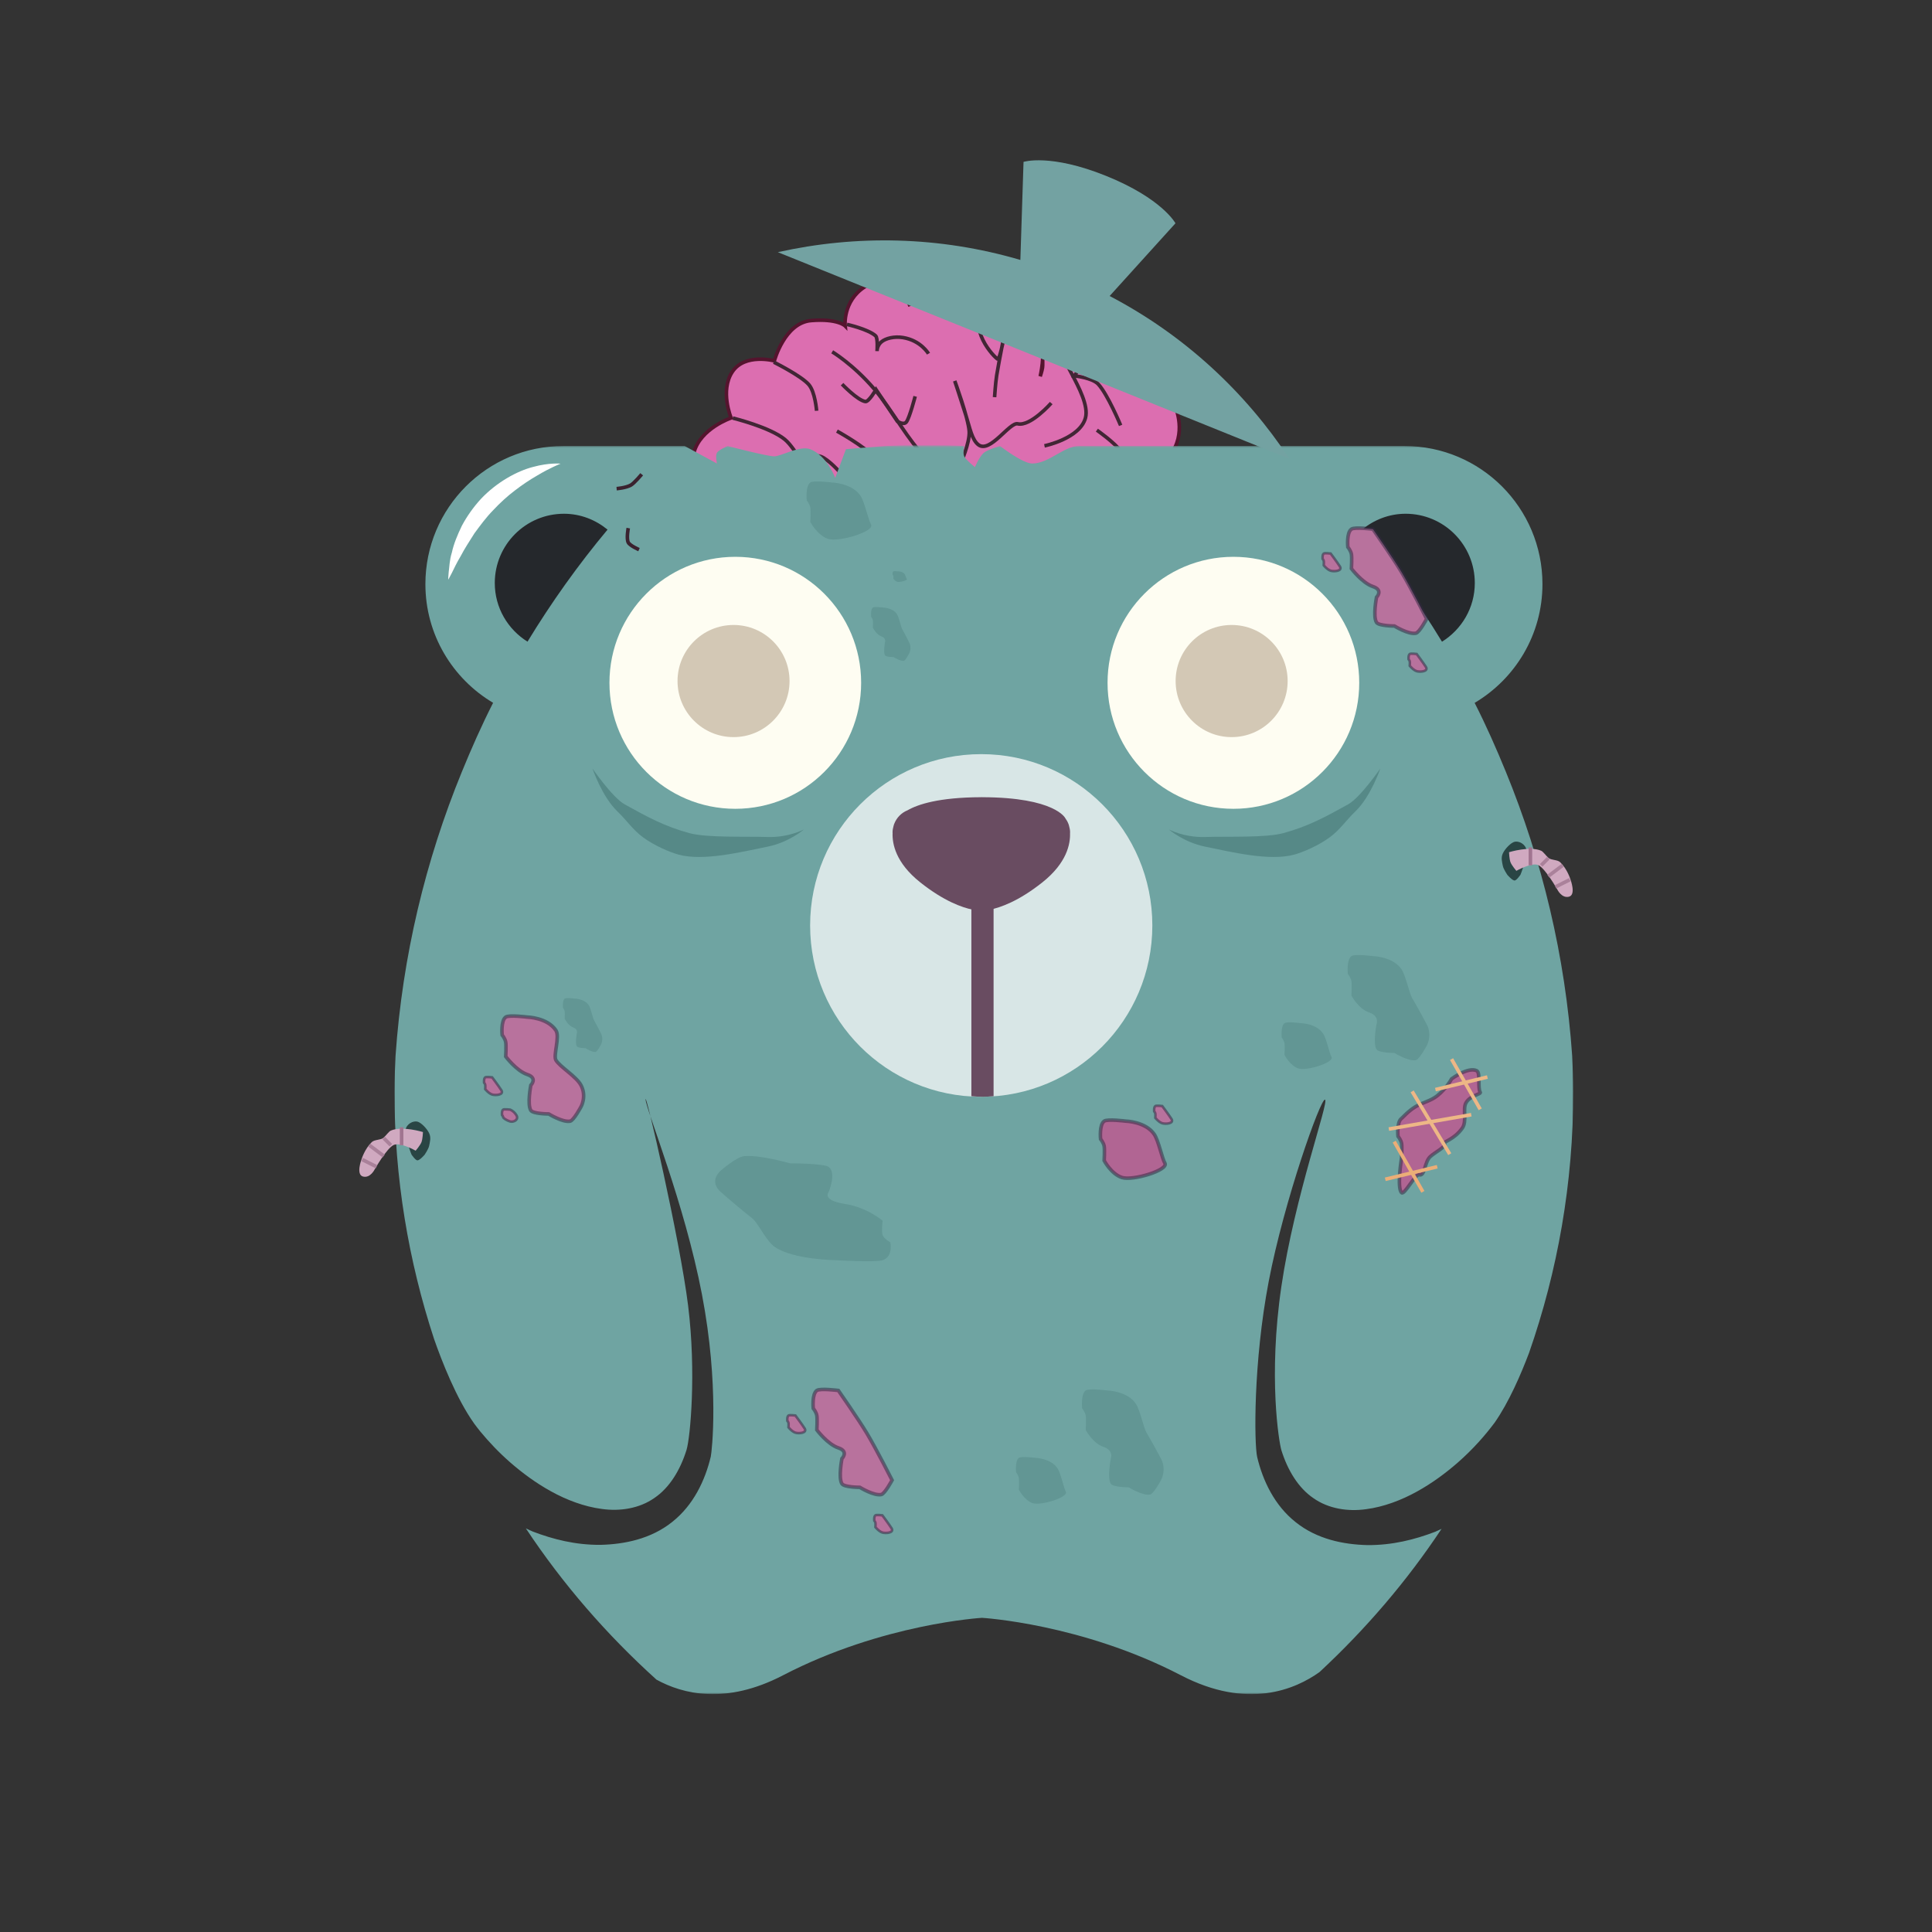 <?xml version="1.0" encoding="UTF-8" standalone="no"?>
<svg width="1200px" height="1200px" viewBox="0 0 1200 1200" version="1.1" xmlns="http://www.w3.org/2000/svg" xmlns:xlink="http://www.w3.org/1999/xlink">
    <rect x="0" y="0" width="1200" height="1200" fill="#333333" stroke="none"/>
    <!-- Generator: Sketch 42 (36781) - http://www.bohemiancoding.com/sketch -->
    <title>11</title>
    <desc>Created with Sketch.</desc>
    <defs>
        <polygon id="path-1" points="732.199 387.822 732.199 775.368 0 775.368 0 387.822 0 0.276 732.199 0.276 732.199 387.822"></polygon>
    </defs>
    <g id="Page-1" stroke="none" stroke-width="1" fill="none" fill-rule="evenodd">
        <g id="11">
            <g id="Group-4" transform="translate(222, 45)">
                <g id="Mascot_EPS" transform="translate(22.996, 0)">
                    <g id="Group-8" transform="translate(336.24, 232.928) rotate(15) translate(-336.24, -232.928) translate(191.942, 132.028)" stroke-width="2.228">
                        <path d="M18.992,194.1 L6.703,177.386 C6.703,177.386 10.244,173.849 12.289,174.044 C18.064,174.592 30.163,179.615 30.163,179.615 C30.163,179.615 18.213,177.25 11.172,170.701 C3.191,163.279 -5.43616889e-13,151.133 -5.43740451e-13,142.845 C-5.43740451e-13,127.246 16.757,116.104 16.757,116.104 C16.757,116.104 5.586,101.619 10.054,88.248 C14.523,74.878 33.515,74.878 33.515,74.878 C33.515,74.878 33.515,50.365 49.155,44.793 C64.795,39.222 70.381,42.565 70.381,42.565 C70.381,42.565 64.795,28.08 75.967,15.824 C81.386,9.879 87.803,6.665 93.842,9.138 C100.253,11.764 106.13,20.281 106.13,20.281 C106.13,20.281 104.71,18.308 102.779,15.824 C101.447,14.11 99.35,12.238 99.427,10.252 C99.564,6.759 106.217,3.354 108.365,2.453 C112.385,0.767 118.571,2.453 121.771,2.453 C123.991,2.453 127.657,-0.88 130.708,0.224 C137.085,2.534 142.997,10.252 142.997,10.252 C142.997,10.252 160.871,1.339 173.16,5.796 C178.266,7.648 186.144,11.123 189.918,18.052 C195.226,27.799 195.503,41.451 195.503,41.451 C195.503,41.451 195.76,38.068 195.503,35.88 C195.129,32.694 192.942,28.965 194.386,25.852 C194.784,24.995 197,24.409 197.738,23.623 C200.397,20.793 209.914,23.466 213.378,22.509 C222.954,19.865 232.812,11.462 240.19,12.481 C249.063,13.706 265.885,32.537 265.885,32.537 L281.525,38.108 C281.525,38.108 292.975,52.254 285.994,68.192 C270.688,103.134 226.441,158.316 199.972,174.044 C170.6,191.496 110.864,200.593 68.147,200.785 C39.646,200.913 18.992,194.1 18.992,194.1 Z" id="Path-19" stroke="#55142E" fill="#DC6EB0"></path>
                        <path d="M77.015,142.636 C77.015,142.636 61.165,124.293 52.438,120.352 C41.429,115.379 17.806,115.895 17.806,115.895" id="Path-20" stroke="#422635"></path>
                        <path d="M62.32,129.271 C62.32,129.271 71.919,124.437 76.844,124.814 C81.601,125.179 91.367,131.5 91.367,131.5" id="Path-21" stroke="#422635"></path>
                        <path d="M40.063,138.164 C40.063,138.164 62.628,156.933 75.812,161.563 C89.068,166.218 119.382,166.02 119.382,166.02" id="Path-22" stroke="#422635"></path>
                        <path d="M33.386,155.992 C33.386,155.992 42.898,160.286 47.909,159.334 C50.718,158.801 56.846,151.535 56.846,151.535" id="Path-23" stroke="#422635"></path>
                        <path d="M51.192,173.819 C51.192,173.819 54.384,169.353 54.543,167.134 C54.757,164.154 52.309,158.22 52.309,158.22" id="Path-24" stroke="#422635"></path>
                        <path d="M82.352,106.966 C82.352,106.966 101.138,111.577 109.723,116.994 C119.385,123.091 137.093,141.507 137.093,141.507" id="Path-25" stroke="#422635"></path>
                        <path d="M113.89,141.507 C113.89,141.507 113.04,134.658 113.89,131.479 C114.53,129.086 118.359,124.793 118.359,124.793" id="Path-26" stroke="#422635"></path>
                        <path d="M33.386,75.767 C33.386,75.767 51.811,79.476 57.964,83.567 C62.982,86.904 66.901,98.052 66.901,98.052" id="Path-27" stroke="#422635"></path>
                        <path d="M66.772,60.168 C66.772,60.168 81.425,64.327 98.052,75.767 C112.297,85.568 127.75,102.345 139.388,108.08 C145.819,111.249 161.731,106.966 161.731,106.966 C161.731,106.966 164.072,92.644 161.731,85.795 C159.016,77.854 144.973,57.94 144.973,57.94 C144.973,57.94 151.219,67.418 157.262,76.882 C161.515,83.542 164.781,90.643 169.551,92.481 C177.906,95.699 184.458,73.728 189.66,73.539 C197.751,73.245 206.417,55.711 206.417,55.711" id="Path-28" stroke="#422635"></path>
                        <path d="M157.014,143.763 C157.014,143.763 139.331,123.736 140.256,113.679 C140.652,109.369 146.124,109.875 151.428,109.222 C156.506,108.596 161.407,106.716 162.599,106.993 C164.863,107.52 172.198,112.193 177.123,120.364 C181.098,126.959 182.551,135.272 184.943,141.534 C187.217,147.489 190.528,151.562 190.528,151.562" id="Path-29" stroke="#422635"></path>
                        <path d="M77.901,77.996 C77.901,77.996 89.707,85.201 94.658,84.681 C96.782,84.458 99.127,75.767 99.127,75.767 L117.001,91.367 C117.001,91.367 121.575,92.945 122.587,90.252 C123.809,87.002 123.704,73.539 123.704,73.539" id="Path-30" stroke="#422635"></path>
                        <path d="M71.223,41.352 C71.223,41.352 84.616,40.788 90.215,43.58 C92.064,44.502 93.567,52.494 93.567,52.494 C93.567,52.494 92.596,49.314 94.684,46.303 C96.66,43.453 101.54,40.779 106.973,40.237 C118.144,39.123 124.847,45.809 124.847,45.809" id="Path-31" stroke="#422635"></path>
                        <path d="M144.673,8.914 C144.673,8.914 147.912,18.885 153.61,26.741 C157.963,32.744 164.666,36.946 167.016,37.884 C169.037,38.69 167.016,17.828 167.016,17.828 C167.016,17.828 168.242,38.105 169.25,47.912 C169.731,52.59 171.484,61.282 171.484,61.282" id="Path-32" stroke="#422635"></path>
                        <path d="M204.767,24.513 C204.767,24.513 208.474,28.947 213.705,34.541 C220.544,41.855 229.345,51.477 229.345,59.054 C229.345,72.425 209.236,82.453 209.236,82.453" id="Path-33" stroke="#422635"></path>
                        <path d="M222.599,17.828 L215.896,35.655 C215.896,35.655 226.932,33.9 231.536,36.769 C238.849,41.328 251.645,57.94 251.645,57.94" id="Path-34" stroke="#422635"></path>
                        <path d="M238.153,64.625 C238.153,64.625 251.175,69.33 256.028,73.539 C259.74,76.759 263.848,86.91 263.848,86.91" id="Path-35" stroke="#422635"></path>
                    </g>
                    <g id="Group-3" transform="translate(0, 231.759)">
                        <mask id="mask-2" fill="white">
                            <use xlink:href="#path-1"></use>
                        </mask>
                        <g id="Clip-2"></g>
                        <path d="M690.353,202.702 C684.383,188.126 678.038,173.746 670.931,159.802 C696.113,144.867 713.051,117.466 713.051,86.038 C713.051,38.673 674.702,0.276 627.394,0.276 L425.115,0.276 C415.79,0.276 406.465,11.142 396.18,11.142 C390.143,11.142 376.149,0.276 376.149,0.276 C376.149,0.276 368.454,2.478 366.099,4.457 C363.261,6.843 360.568,13.371 360.568,13.371 C360.568,13.371 355.14,9.134 353.891,6.685 C352.914,4.77 353.891,0.276 353.891,0.276 C353.891,0.276 330.845,-1.387 304.925,0.276 C300.491,0.561 280.442,2.228 280.442,2.228 L273.765,20.056 C273.765,20.056 268.616,6.131 258.185,2.228 C251.752,-0.179 240.162,6.685 235.928,6.685 C231.382,6.685 206.993,0.276 206.993,0.276 C206.993,0.276 201.436,2.634 200.316,4.457 C199.211,6.255 200.316,11.142 200.316,11.142 L180.284,0.276 C180.284,0.276 154.477,0.276 142.447,0.276 L104.881,0.276 C57.573,0.276 19.226,38.673 19.226,86.038 C19.226,117.442 36.135,144.825 61.286,159.767 C54.179,173.706 47.835,188.081 41.866,202.653 C19.315,257.689 4.997,316.951 0.686,379.031 C0.356,386.416 0,393.796 0,401.264 C0,454.914 8.716,506.496 24.583,554.827 C29.315,568.431 38.414,591.859 49.563,607.503 C50.78,609.109 51.929,610.676 53.315,612.363 C58.753,618.921 64.747,625.293 71.96,631.612 C79.24,637.939 87.672,644.261 97.269,649.549 C106.753,654.806 117.821,659.056 128.743,660.464 C140.17,662.104 152.229,660.141 161.435,653.674 C170.818,647.363 177.527,636.323 181.41,623.84 C183.76,616.17 187.548,575.747 182.41,534.241 C177.273,492.734 155.391,398.585 156.004,406.264 C156.548,413.081 180.147,470.507 191.004,527.241 C201.861,583.975 197.17,624.917 196.461,628.038 C192.984,642.668 185.737,658.102 172.543,668.531 C159.336,679.136 142.823,682.417 127.993,682.778 C112.382,682.885 98.522,679.319 85.951,674.526 C84.42,673.933 83.113,673.171 81.626,672.542 C104.612,707.246 131.984,738.716 162.759,766.501 C179.178,775.537 205.929,782.213 241.363,763.793 C303.145,731.674 364.929,728.104 364.929,728.104 C364.929,728.104 426.711,731.674 488.495,763.793 C530.009,785.373 559.607,772.526 574.606,761.772 C603.18,735.218 628.734,705.47 650.383,672.832 C648.994,673.416 647.781,674.129 646.357,674.679 C633.786,679.473 619.926,683.041 604.315,682.931 C589.485,682.57 572.972,679.29 559.765,668.685 C546.571,658.256 539.326,642.824 535.849,628.192 C533.979,619.962 533.405,569.567 543.004,519.241 C552.604,468.915 575.384,405.036 578.004,406.264 C580.627,407.493 559.172,466.103 550.897,522.241 C542.623,578.379 549.409,619.135 550.897,623.993 C554.781,636.477 561.49,647.519 570.873,653.828 C580.081,660.297 592.138,662.258 603.567,660.618 C614.487,659.21 625.555,654.962 635.041,649.703 C644.639,644.415 653.07,638.093 660.348,631.766 C670.148,623.18 677.564,614.583 683.262,606.992 C692.149,594.337 699.701,576.85 704.747,563.466 C722.481,512.678 732.199,458.118 732.199,401.264 C732.199,393.799 731.845,386.42 731.516,379.037 C727.204,316.973 712.895,257.727 690.353,202.702 Z" id="Fill-1" fill="#6FA4A2" mask="url(#mask-2)"></path>
                    </g>
                    <path d="M289.875,379.104 C289.875,422.325 254.88,457.365 211.709,457.365 C168.541,457.365 133.544,422.325 133.544,379.104 C133.544,335.881 168.541,300.841 211.709,300.841 C254.88,300.841 289.875,335.881 289.875,379.104" id="Fill-4" fill="#FEFDF2"></path>
                    <path d="M245.402,378.01 C245.402,397.244 229.829,412.836 210.617,412.836 C191.406,412.836 175.833,397.244 175.833,378.01 C175.833,358.774 191.406,343.182 210.617,343.182 C229.829,343.182 245.402,358.774 245.402,378.01" id="Fill-5" fill="#D3C8B5"></path>
                    <path d="M105.293,274.1 C81.56,274.1 62.32,293.362 62.32,317.124 C62.32,332.536 70.48,345.952 82.644,353.551 C97.514,329.098 114.109,305.822 132.362,283.963 C124.955,277.892 115.611,274.1 105.293,274.1" id="Fill-6" fill="#25282C"></path>
                    <path d="M628.059,274.1 C617.718,274.1 608.361,277.906 600.947,283.998 C619.196,305.855 635.785,329.131 650.653,353.58 C662.845,345.989 671.031,332.559 671.031,317.124 C671.031,293.362 651.792,274.1 628.059,274.1" id="Fill-7" fill="#25282C"></path>
                    <path d="M599.251,379.104 C599.251,422.325 564.256,457.365 521.086,457.365 C477.916,457.365 442.921,422.325 442.921,379.104 C442.921,335.881 477.916,300.841 521.086,300.841 C564.256,300.841 599.251,335.881 599.251,379.104" id="Fill-9" fill="#FEFDF2"></path>
                    <path d="M554.779,378.01 C554.779,397.244 539.206,412.836 519.995,412.836 C500.783,412.836 485.209,397.244 485.209,378.01 C485.209,358.774 500.783,343.182 519.995,343.182 C539.206,343.182 554.779,358.774 554.779,378.01" id="Fill-10" fill="#D3C8B5"></path>
                    <path d="M470.742,529.817 C470.742,588.583 423.161,636.225 364.464,636.225 C305.767,636.225 258.185,588.583 258.185,529.817 C258.185,471.048 305.767,423.406 364.464,423.406 C423.161,423.406 470.742,471.048 470.742,529.817" id="Fill-12" fill="#FFFFFF" opacity="0.73"></path>
                    <path d="M358.343,635.874 C360.633,636.024 362.908,636.225 365.236,636.225 C367.566,636.225 369.843,636.024 372.136,635.874 L372.136,496.945 L358.343,496.945 L358.343,635.874" id="Fill-13" fill="#694C61"></path>
                    <path d="M419.659,472.055 C419.659,470.584 419.381,469.194 418.985,467.852 C418.811,467.195 418.671,466.807 418.671,466.807 L418.66,466.807 C418.164,465.495 417.489,464.287 416.664,463.184 L416.668,463.17 C416.668,463.17 410.425,450.283 365.147,450.161 L365.147,450.147 C365.038,450.147 364.944,450.154 364.833,450.154 C364.724,450.154 364.628,450.147 364.519,450.147 L364.519,450.161 C338.175,450.232 325.077,454.611 318.711,458.277 C314.868,459.821 311.847,462.923 310.378,466.807 L310.356,466.807 C310.356,466.807 310.191,467.262 310,468.026 C309.635,469.316 309.377,470.649 309.377,472.055 C309.377,472.182 309.41,472.3 309.414,472.425 C309.145,479.111 311.335,490.883 326.477,502.962 C341.374,514.844 352.816,518.721 359.106,520.007 C359.585,520.116 360.074,520.183 360.562,520.263 C363.037,520.664 364.508,520.662 364.508,520.662 L364.519,520.662 C364.519,520.662 365.984,520.662 368.45,520.266 C368.951,520.183 369.454,520.116 369.945,520.003 C376.24,518.712 387.673,514.826 402.55,502.962 C417.63,490.932 419.862,479.206 419.615,472.508 C419.619,472.354 419.659,472.211 419.659,472.055" id="Fill-14" fill="#694C61"></path>
                    <path d="M248.181,180.211 L590.948,180.211 C549.906,151.95 501.701,133.387 449.467,128.251 L470.456,71.046 C470.456,71.046 457.097,59.9 419.565,59.9 C382.032,59.9 368.673,71.046 368.673,71.046 L389.662,128.251 C337.431,133.387 289.224,151.95 248.181,180.211" id="Fill-15" fill="#73A2A2" transform="translate(419.565, 120.056) rotate(22) translate(-419.565, -120.056) "></path>
                    <path d="M103.214,242.996 C103.214,242.996 96.819,245.449 88.479,250.461 C84.277,252.888 79.599,255.945 74.918,259.557 C70.202,263.116 65.566,267.35 61.303,271.914 C56.91,276.382 53.224,281.452 49.694,286.241 C46.522,291.259 43.442,295.966 41.201,300.318 C38.679,304.534 36.92,308.291 35.627,310.925 C34.296,313.548 33.386,315.044 33.386,315.044 C33.386,315.044 33.402,313.348 33.686,310.384 C34.138,307.476 34.118,303.057 35.672,298.145 C36.758,293.069 39.028,287.442 41.879,281.552 C44.971,275.778 49.004,269.995 53.78,264.814 C63.489,254.548 76.147,247.533 86.211,244.994 C96.281,242.242 103.214,242.996 103.214,242.996" id="Fill-18" fill="#FFFFFF"></path>
                </g>
                <path d="M630.751,283.657 C630.751,283.657 619.423,282.209 617.397,283.657 C614.23,285.923 615.171,294.8 615.171,294.8 C615.171,294.8 617.023,297.01 617.397,299.257 C617.765,301.467 617.397,308.17 617.397,308.17 C617.397,308.17 624.074,317.084 630.751,319.313 C637.429,321.541 632.977,325.998 632.977,325.998 C632.977,325.998 630.65,337.869 632.977,341.597 C634.36,343.812 644.106,343.826 644.106,343.826 C644.106,343.826 652.954,349.285 657.46,348.282 C659.631,347.8 664.137,339.369 664.137,339.369 C664.137,339.369 654.352,320.069 648.557,310.399 C643.223,301.498 630.751,283.657 630.751,283.657 Z" id="Path-18" stroke-opacity="0.533" stroke="#332942" stroke-width="2.228" fill="#B8729D"></path>
                <path d="M657.916,361.202 C657.916,361.202 654.283,360.768 653.634,361.202 C652.618,361.88 652.92,364.539 652.92,364.539 C652.92,364.539 653.514,365.201 653.634,365.873 C653.752,366.535 653.634,368.543 653.634,368.543 C653.634,368.543 655.775,371.212 657.916,371.879 C660.057,372.547 665.483,372.106 663.625,369.21 C661.915,366.545 657.916,361.202 657.916,361.202 Z" id="Path-18" stroke-opacity="0.533" stroke="#332942" stroke-width="1.592" fill="#B8729D"></path>
                <path d="M604.498,298.805 C604.498,298.805 600.866,298.372 600.216,298.805 C599.2,299.484 599.502,302.142 599.502,302.142 C599.502,302.142 600.096,302.804 600.216,303.477 C600.334,304.139 600.216,306.146 600.216,306.146 C600.216,306.146 602.357,308.815 604.498,309.483 C606.639,310.15 612.066,309.709 610.208,306.813 C608.497,304.148 604.498,298.805 604.498,298.805 Z" id="Path-18" stroke-opacity="0.533" stroke="#332942" stroke-width="1.592" fill="#B8729D"></path>
                <path d="M298.711,818.644 C298.711,818.644 287.383,817.195 285.357,818.644 C282.189,820.909 283.131,829.786 283.131,829.786 C283.131,829.786 284.983,831.997 285.357,834.243 C285.725,836.454 285.357,843.157 285.357,843.157 C285.357,843.157 292.034,852.071 298.711,854.299 C305.388,856.528 300.937,860.985 300.937,860.985 C300.937,860.985 298.61,872.856 300.937,876.584 C302.319,878.798 312.065,878.812 312.065,878.812 C312.065,878.812 320.913,884.272 325.42,883.269 C327.59,882.786 332.097,874.355 332.097,874.355 C332.097,874.355 322.312,855.055 316.517,845.385 C311.183,836.485 298.711,818.644 298.711,818.644 Z" id="Path-18" stroke-opacity="0.533" stroke="#332942" stroke-width="2.228" fill="#B8729D"></path>
                <path d="M326.038,896.193 C326.038,896.193 322.405,895.759 321.756,896.193 C320.74,896.871 321.042,899.529 321.042,899.529 C321.042,899.529 321.636,900.191 321.756,900.864 C321.874,901.526 321.756,903.533 321.756,903.533 C321.756,903.533 323.897,906.203 326.038,906.87 C328.179,907.537 333.606,907.097 331.747,904.201 C330.037,901.535 326.038,896.193 326.038,896.193 Z" id="Path-18" stroke-opacity="0.533" stroke="#332942" stroke-width="1.592" fill="#B8729D"></path>
                <path d="M272.038,834.193 C272.038,834.193 268.405,833.759 267.756,834.193 C266.74,834.871 267.042,837.529 267.042,837.529 C267.042,837.529 267.636,838.191 267.756,838.864 C267.874,839.526 267.756,841.533 267.756,841.533 C267.756,841.533 269.897,844.203 272.038,844.87 C274.179,845.537 279.606,845.097 277.747,842.201 C276.037,839.535 272.038,834.193 272.038,834.193 Z" id="Path-18" stroke-opacity="0.533" stroke="#332942" stroke-width="1.592" fill="#B8729D"></path>
                <path d="M83.677,624.159 C83.677,624.159 80.044,623.726 79.395,624.159 C78.379,624.838 78.681,627.496 78.681,627.496 C78.681,627.496 79.275,628.158 79.395,628.831 C79.513,629.493 79.395,631.5 79.395,631.5 C79.395,631.5 81.536,634.169 83.677,634.837 C85.818,635.504 91.245,635.063 89.387,632.167 C87.676,629.502 83.677,624.159 83.677,624.159 Z" id="Path-18" stroke-opacity="0.533" stroke="#332942" stroke-width="1.592" fill="#B8729D"></path>
                <path d="M94.806,644.215 C94.806,644.215 91.173,643.782 90.523,644.215 C89.508,644.894 89.81,647.552 89.81,647.552 C89.81,647.552 90.404,648.214 90.523,648.887 C90.641,649.549 92.665,650.889 94.806,651.556 C96.947,652.223 100.529,650.448 98.671,647.552 C96.96,644.887 94.806,644.215 94.806,644.215 Z" id="Path-18" stroke-opacity="0.533" stroke="#332942" stroke-width="1.592" fill="#B8729D"></path>
                <path d="M499.889,641.987 C499.889,641.987 496.256,641.553 495.607,641.987 C494.591,642.665 494.893,645.324 494.893,645.324 C494.893,645.324 495.487,645.986 495.607,646.658 C495.725,647.32 495.607,649.328 495.607,649.328 C495.607,649.328 497.748,651.997 499.889,652.664 C502.03,653.332 507.457,652.891 505.598,649.995 C503.888,647.33 499.889,641.987 499.889,641.987 Z" id="Path-18" stroke-opacity="0.533" stroke="#332942" stroke-width="1.592" fill="#B8729D"></path>
                <path d="M105.479,586.727 C105.479,586.727 94.15,585.278 92.124,586.727 C88.957,588.992 89.899,597.869 89.899,597.869 C89.899,597.869 91.751,600.08 92.124,602.326 C92.492,604.537 92.124,611.24 92.124,611.24 C92.124,611.24 98.802,620.154 105.479,622.382 C112.156,624.611 107.705,629.067 107.705,629.067 C107.705,629.067 105.378,640.939 107.705,644.667 C109.087,646.881 118.833,646.895 118.833,646.895 C118.833,646.895 127.681,652.355 132.188,651.352 C134.358,650.869 138.865,642.438 138.865,642.438 C138.865,642.438 142.562,636.054 138.865,629.067 C135.932,623.525 125.848,617.746 123.285,613.468 C121.538,610.553 125.874,598.889 123.285,594.997 C117.968,587.005 105.479,586.727 105.479,586.727 Z" id="Path-18" stroke-opacity="0.527" stroke="#332942" stroke-width="2.228" fill="#B8729D"></path>
                <path d="M630.751,548.843 C630.751,548.843 619.423,547.394 617.397,548.843 C614.23,551.108 615.171,559.985 615.171,559.985 C615.171,559.985 617.023,562.196 617.397,564.442 C617.765,566.653 617.397,573.356 617.397,573.356 C617.397,573.356 621.718,581.626 628.395,583.854 C635.072,586.083 632.977,591.184 632.977,591.184 C632.977,591.184 630.65,603.055 632.977,606.783 C634.36,608.998 644.106,609.011 644.106,609.011 C644.106,609.011 652.954,614.471 657.46,613.468 C659.631,612.985 664.137,604.554 664.137,604.554 C664.137,604.554 667.834,598.17 664.137,591.184 C661.205,585.641 657.667,579.218 655.104,574.941 C653.356,572.025 651.147,561.006 648.557,557.113 C643.241,549.122 630.751,548.843 630.751,548.843 Z" id="Path-18" fill="#4B7E7C" opacity="0.366"></path>
                <path d="M255.968,673.636 C255.968,673.636 231.619,672.188 227.264,673.636 C220.456,675.902 222.48,684.779 222.48,684.779 C222.48,684.779 226.461,686.989 227.264,689.236 C228.055,691.446 227.264,698.149 227.264,698.149 C227.264,698.149 236.551,706.419 250.903,708.648 C265.255,710.876 260.752,715.977 260.752,715.977 C260.752,715.977 255.75,727.848 260.752,731.576 C263.724,733.791 284.672,733.805 284.672,733.805 C284.672,733.805 303.69,739.264 313.376,738.262 C318.042,737.779 327.728,729.348 327.728,729.348 C327.728,729.348 335.674,722.963 327.728,715.977 C321.424,710.435 313.821,704.012 308.311,699.734 C304.555,696.819 299.806,685.799 294.24,681.906 C282.813,673.915 255.968,673.636 255.968,673.636 Z" id="Path-18" fill="#4B7E7C" opacity="0.366" transform="translate(276.729, 705.689) scale(-1, -1) translate(-276.729, -705.689) "></path>
                <path d="M586.159,590.517 C586.159,590.517 577.392,589.354 575.824,590.517 C573.373,592.335 574.101,599.461 574.101,599.461 C574.101,599.461 575.534,601.236 575.824,603.039 C576.109,604.813 575.824,610.194 575.824,610.194 C575.824,610.194 579.167,616.833 584.335,618.621 C589.502,620.41 606.988,614.9 605.004,611.466 C603.652,609.126 601.942,600.28 599.938,597.155 C595.824,590.74 586.159,590.517 586.159,590.517 Z" id="Path-18" fill="#4B7E7C" opacity="0.366"></path>
                <path d="M465.711,818.644 C465.711,818.644 454.383,817.195 452.357,818.644 C449.189,820.909 450.131,829.786 450.131,829.786 C450.131,829.786 451.983,831.997 452.357,834.243 C452.725,836.454 452.357,843.157 452.357,843.157 C452.357,843.157 456.677,851.427 463.354,853.655 C470.032,855.884 467.937,860.985 467.937,860.985 C467.937,860.985 465.61,872.856 467.937,876.584 C469.319,878.798 479.065,878.812 479.065,878.812 C479.065,878.812 487.913,884.272 492.42,883.269 C494.59,882.786 499.097,874.355 499.097,874.355 C499.097,874.355 502.794,867.971 499.097,860.985 C496.164,855.442 492.627,849.019 490.063,844.741 C488.316,841.826 486.107,830.806 483.517,826.914 C478.2,818.922 465.711,818.644 465.711,818.644 Z" id="Path-18" fill="#4B7E7C" opacity="0.366"></path>
                <path d="M421.159,860.517 C421.159,860.517 412.392,859.354 410.824,860.517 C408.373,862.335 409.101,869.461 409.101,869.461 C409.101,869.461 410.534,871.236 410.824,873.039 C411.109,874.813 410.824,880.194 410.824,880.194 C410.824,880.194 414.167,886.833 419.335,888.621 C424.502,890.41 441.988,884.9 440.004,881.466 C438.652,879.126 436.942,870.28 434.938,867.155 C430.824,860.74 421.159,860.517 421.159,860.517 Z" id="Path-18" fill="#4B7E7C" opacity="0.366"></path>
                <path d="M477.176,651.352 C477.176,651.352 465.847,649.903 463.822,651.352 C460.654,653.617 461.596,662.494 461.596,662.494 C461.596,662.494 463.448,664.705 463.822,666.951 C464.19,669.162 463.822,675.865 463.822,675.865 C463.822,675.865 468.142,684.135 474.819,686.363 C481.497,688.592 504.092,681.727 501.528,677.449 C499.781,674.534 497.572,663.514 494.982,659.622 C489.665,651.63 477.176,651.352 477.176,651.352 Z" id="Path-18" stroke-opacity="0.527" stroke="#332942" stroke-width="2.228" fill="#B16593"></path>
                <path d="M679.587,625.129 C679.587,625.129 676.511,631.004 670.684,635.627 C666.667,638.814 661.499,639.825 657.329,642.312 C652.672,645.09 649.192,649.188 648.557,649.642 C645.39,651.907 646.332,660.784 646.332,660.784 C646.332,660.784 648.183,662.994 648.557,665.241 C648.925,667.451 648.557,674.154 648.557,674.154 C648.557,674.154 645.482,692.751 648.557,695.795 C650.244,697.464 657.19,683.864 659.555,684.653 C662.96,685.789 662.832,676.691 666.232,673.511 C669.499,670.455 676.391,667.337 675.135,665.241 C674.379,663.979 681.065,663.009 686.264,655.683 C689.293,651.414 686.414,643.896 688.49,640.084 C691.081,635.325 698.208,634.624 697.392,633.398 C695.666,630.803 697.733,621.251 695.167,620.028 C689.831,617.485 679.587,625.129 679.587,625.129 Z" id="Path-18" stroke-opacity="0.527" stroke="#332942" stroke-width="2.228" fill="#B16593"></path>
                <path d="M638.411,687.477 L670.684,679.678" id="Path-41" stroke="#EBAE77" stroke-width="2.228"></path>
                <path d="M661.781,695.277 L643.975,664.079" id="Path-42" stroke="#EBAE77" stroke-width="2.228"></path>
                <path d="M135.186,575.27 C135.186,575.27 129.72,574.529 128.742,575.27 C127.214,576.428 127.668,580.965 127.668,580.965 C127.668,580.965 128.562,582.095 128.742,583.244 C128.92,584.374 128.742,587.8 128.742,587.8 C128.742,587.8 130.827,592.028 134.049,593.167 C137.271,594.306 136.26,596.913 136.26,596.913 C136.26,596.913 135.137,602.982 136.26,604.887 C136.927,606.019 141.63,606.026 141.63,606.026 C141.63,606.026 145.899,608.817 148.074,608.305 C149.121,608.058 151.295,603.748 151.295,603.748 C151.295,603.748 153.079,600.484 151.295,596.913 C149.88,594.08 148.173,590.797 146.936,588.61 C146.093,587.12 145.027,581.487 143.778,579.497 C141.213,575.412 135.186,575.27 135.186,575.27 Z" id="Path-18" fill="#4B7E7C" opacity="0.366"></path>
                <path d="M326.599,332.369 C326.599,332.369 321.133,331.628 320.155,332.369 C318.627,333.526 319.081,338.064 319.081,338.064 C319.081,338.064 319.975,339.194 320.155,340.342 C320.333,341.472 320.155,344.899 320.155,344.899 C320.155,344.899 322.24,349.126 325.462,350.265 C328.684,351.405 327.673,354.012 327.673,354.012 C327.673,354.012 326.55,360.08 327.673,361.986 C328.34,363.118 333.043,363.125 333.043,363.125 C333.043,363.125 337.312,365.916 339.487,365.403 C340.534,365.156 342.708,360.847 342.708,360.847 C342.708,360.847 344.492,357.583 342.708,354.012 C341.293,351.179 339.586,347.896 338.349,345.709 C337.506,344.219 336.44,338.586 335.191,336.596 C332.625,332.511 326.599,332.369 326.599,332.369 Z" id="Path-18" fill="#4B7E7C" opacity="0.366"></path>
                <path d="M294.666,254.687 C294.666,254.687 283.338,253.239 281.312,254.687 C278.144,256.953 279.086,265.83 279.086,265.83 C279.086,265.83 280.938,268.04 281.312,270.287 C281.68,272.497 281.312,279.2 281.312,279.2 C281.312,279.2 285.632,287.47 292.309,289.699 C298.987,291.927 321.582,285.063 319.018,280.785 C317.271,277.87 315.062,266.85 312.472,262.957 C307.155,254.966 294.666,254.687 294.666,254.687 Z" id="Path-18" fill="#4B7E7C" opacity="0.366"></path>
                <path d="M335.846,309.874 C335.846,309.874 333.342,309.606 332.894,309.874 C332.193,310.294 332.401,311.938 332.401,311.938 C332.401,311.938 332.811,312.348 332.894,312.764 C332.975,313.173 332.894,314.415 332.894,314.415 C332.894,314.415 333.849,315.947 335.325,316.36 C336.802,316.773 341.798,315.501 341.231,314.709 C340.845,314.168 340.356,312.127 339.783,311.406 C338.608,309.926 335.846,309.874 335.846,309.874 Z" id="Path-18" fill="#4B7E7C" opacity="0.366"></path>
                <path d="M503.67,463.162 C503.67,463.162 511.957,472.066 524.98,476.149 C540.978,481.165 563.697,489.425 579.515,486.828 C584.619,485.991 594.807,483.031 602.791,478.291 C609.429,474.351 613.712,469.011 619.937,464.193 C630.523,456.001 638.224,439.229 638.224,439.229 C638.224,439.229 623.971,455.902 615.975,459.295 C600.962,465.666 589.997,470.251 574.271,472.832 C563.006,474.681 540.214,471.244 525.505,470.158 C512.592,469.204 503.67,463.162 503.67,463.162 Z" id="Path-17" fill="#497B79" opacity="0.638" transform="translate(570.947, 463.275) rotate(-6) translate(-570.947, -463.275) "></path>
                <path d="M143.102,463.162 C143.102,463.162 151.388,472.066 164.412,476.149 C180.41,481.165 203.128,489.425 218.947,486.828 C224.05,485.991 234.239,483.031 242.223,478.291 C248.861,474.351 253.143,469.011 259.369,464.193 C269.954,456.001 277.655,439.229 277.655,439.229 C277.655,439.229 263.403,455.902 255.407,459.295 C240.393,465.666 229.429,470.251 213.702,472.832 C202.438,474.681 179.645,471.244 164.937,470.158 C152.023,469.204 143.102,463.162 143.102,463.162 Z" id="Path-17" fill="#497B79" opacity="0.638" transform="translate(210.378, 463.275) scale(-1, 1) rotate(-6) translate(-210.378, -463.275) "></path>
                <path d="M160.991,258.5 C160.991,258.5 166.775,258.057 169.894,256.272 C171.968,255.085 176.571,249.587 176.571,249.587" id="Path-37" stroke="#3A222F" stroke-width="2.228"></path>
                <path d="M174.897,296.384 C174.897,296.384 169.205,293.9 168.22,291.927 C166.979,289.443 168.22,283.013 168.22,283.013" id="Path-38" stroke="#3A222F" stroke-width="2.228"></path>
                <g id="Group-2" transform="translate(710.747, 476.889)">
                    <g id="Group">
                        <path d="M15.444,6.24 C14.713,2.118 10.465,0.346 7.999,0.951 C5.62,1.535 2.064,5.303 0.731,8.082 C-0.602,10.862 0.192,13.46 0.731,16.105 C1.101,17.917 3.457,21.453 3.457,21.453 C3.457,21.453 6.486,25.019 7.999,25.019 C9.211,25.019 11.633,21.453 11.633,21.453 C11.633,21.453 16.174,10.361 15.444,6.24 Z" id="Path-36" fill="#294544"></path>
                        <path d="M9.085,19.016 C9.085,19.016 18.587,13.572 22.712,15.451 C27.066,17.434 34.522,30.604 34.522,30.604 C34.522,30.604 37.247,36.25 41.789,35.061 C46.332,33.872 42.698,24.365 42.698,24.365 C42.698,24.365 40.836,18.022 36.338,13.668 C34.635,12.019 30.732,12.447 29.071,10.994 C27.379,9.513 25.772,7.089 24.528,6.537 C17.497,3.416 4.542,7.428 4.542,7.428 C4.542,7.428 4.725,11.816 5.451,13.668 C6.239,15.679 9.085,19.016 9.085,19.016 Z" id="Path-16" fill="#D0A9C0"></path>
                    </g>
                    <path d="M33.386,28.97 L42.289,24.513" id="Path-39" stroke="#AA819A" stroke-width="2.228"></path>
                    <path d="M28.935,22.285 L37.837,15.599" id="Path-39" stroke="#AA819A" stroke-width="2.228"></path>
                    <path d="M24.483,15.599 L28.935,11.142" id="Path-39" stroke="#AA819A" stroke-width="2.228"></path>
                    <path d="M17.806,4.457 L17.806,15.599" id="Path-40" stroke="#A17590" stroke-width="2.228"></path>
                </g>
                <g id="Group-2" transform="translate(22.652, 668.974) scale(-1, 1) translate(-22.652, -668.974) translate(0.051, 650.708)">
                    <g id="Group">
                        <path d="M15.444,6.24 C14.713,2.118 10.465,0.346 7.999,0.951 C5.62,1.535 2.064,5.303 0.731,8.082 C-0.602,10.862 0.192,13.46 0.731,16.105 C1.101,17.917 3.457,21.453 3.457,21.453 C3.457,21.453 6.486,25.019 7.999,25.019 C9.211,25.019 11.633,21.453 11.633,21.453 C11.633,21.453 16.174,10.361 15.444,6.24 Z" id="Path-36" fill="#294544"></path>
                        <path d="M9.085,19.016 C9.085,19.016 18.587,13.572 22.712,15.451 C27.066,17.434 34.522,30.604 34.522,30.604 C34.522,30.604 37.247,36.25 41.789,35.061 C46.332,33.872 42.698,24.365 42.698,24.365 C42.698,24.365 40.836,18.022 36.338,13.668 C34.635,12.019 30.732,12.447 29.071,10.994 C27.379,9.513 25.772,7.089 24.528,6.537 C17.497,3.416 4.542,7.428 4.542,7.428 C4.542,7.428 4.725,11.816 5.451,13.668 C6.239,15.679 9.085,19.016 9.085,19.016 Z" id="Path-16" fill="#D0A9C0"></path>
                    </g>
                    <path d="M33.386,28.97 L42.289,24.513" id="Path-39" stroke="#AA819A" stroke-width="2.228"></path>
                    <path d="M28.935,22.285 L37.837,15.599" id="Path-39" stroke="#AA819A" stroke-width="2.228"></path>
                    <path d="M24.483,15.599 L28.935,11.142" id="Path-39" stroke="#AA819A" stroke-width="2.228"></path>
                    <path d="M17.806,4.457 L17.806,15.599" id="Path-40" stroke="#A17590" stroke-width="2.228"></path>
                </g>
                <path d="M669.571,631.766 L701.844,623.967" id="Path-41" stroke="#EDB786" stroke-width="2.228"></path>
                <path d="M697.392,644.023 L679.587,612.824" id="Path-42" stroke="#EDB786" stroke-width="2.228"></path>
                <path d="M640.636,656.279 L691.828,647.365" id="Path-41" stroke="#EDB786" stroke-width="2.228"></path>
                <path d="M678.474,671.878 L655.104,632.88" id="Path-42" stroke="#EDB786" stroke-width="2.228"></path>
            </g>
        </g>
    </g>
</svg>